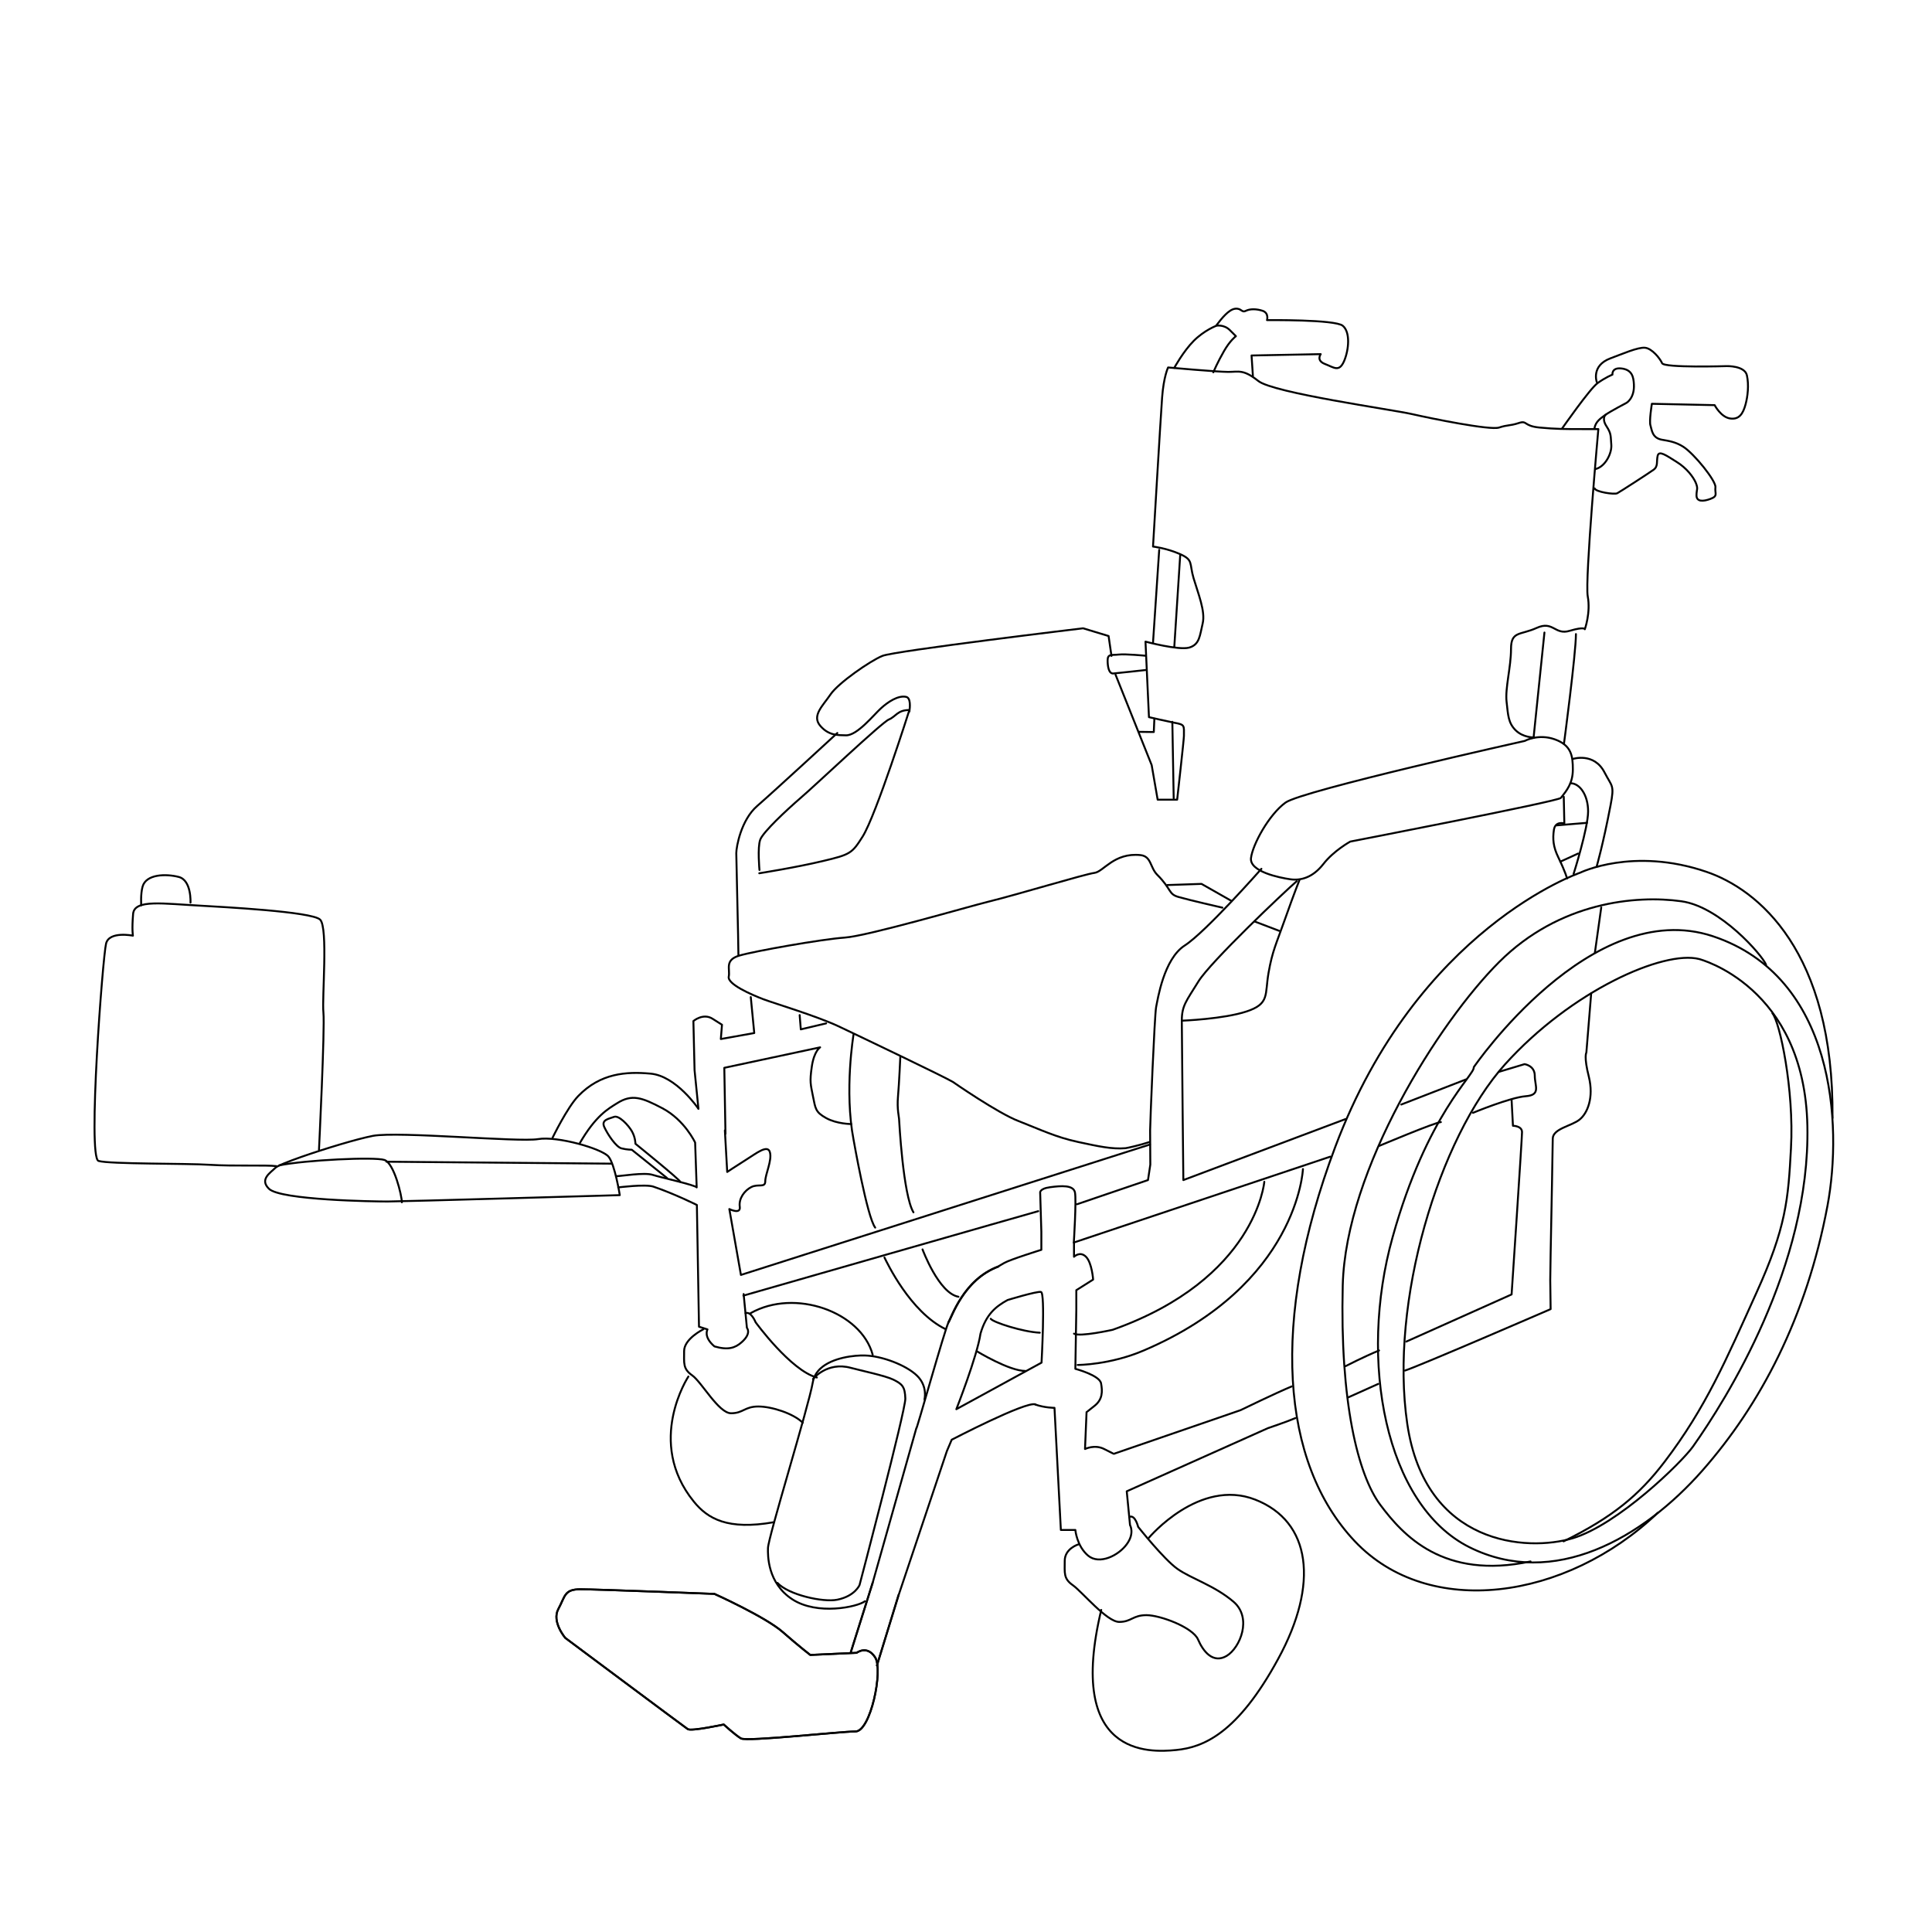<!--
  https://github.com/Duxxie/duxxie-creative-commons
  This work is licenced by https://creativecommons.org/licenses/by-sa/4.0/
-->
<svg version="1.1" id="rolstoel-kind-svg" xmlns="http://www.w3.org/2000/svg" x="0px" y="0px" width="1000px" height="1000px" viewBox="0 0 1000 1000" xml:space="preserve">
  <style>
    #rolstoel-kind-svg .st0{fill:none;stroke:currentColor;stroke-linecap:round;stroke-linejoin:round;stroke-miterlimit:10;}
  </style>
  <path class="st0" d="M696.5 579.2l-84 31.6c0 0-.8-74.8-.8-82.5 0-7.8 2.3-10.1 8.6-20.3 6.2-10.1 44.6-46.5 50.9-51.9M948.5 578.7c.8-86.4-38.7-118.5-65.4-127.5-37.9-12.9-65.2.5-65.2.5s-84.2 28.6-126.8 142c-33.8 89.9-28.1 163.5 10.1 204 38.2 40.5 109.2 30.7 156.9-14.7"/>
  <path class="st0" d="M914.1 499.3c-1.9-4.8-23.7-30-43.8-32.8-23.4-3.3-63.1.3-94.3 31.4s-79.5 107.4-81 167.4 7.8 98.1 19.5 113.7c11.7 15.6 32.5 38.8 77.7 29.2M917.4 524.5c3.8 4.3 11.3 39.6 9.6 69.9-1.4 26.3-2.5 40.9-17.9 74.8-15.6 34.5-26.1 59.3-47.5 87.4-13.2 17.3-26.9 28.7-52.3 41.2M575.3 339.5l-1.5-10.3-13.2-4c0 0-97.7 11.7-103.9 14.3-6.2 2.5-22.8 14-26.8 19.9s-9.8 11-5.4 16.2 9.2 4.9 13.3 5c5.9.2 14.5-10.7 18.2-14 3.6-3.3 8.9-6.8 13-5.9 2.5.5 2 5.5 1.7 7.6"/>
  <path class="st0" d="M592.8 339.4c0 0-10.2-1-13.8-.6s-5.7-.5-5.7 3c0 2.9.5 6.9 2.9 6.8 2.5-.2 16.8-1.8 16.8-1.8M604.2 458.1L621.9 457.5 637.2 466.2M672.6 455.5c0 0-2.7 6.7-7.4 20s-6.6 16.6-8.6 28c-2 11.3.7 16-11.3 20s-33.5 4.8-33.5 4.8M809.4 412.4l.3 13.8c0 0-4.7-1.4-5.4 3.3-.7 4.7-.4 8.8 2.3 14.3 3.9 8.1 4.5 10.9 4.5 10.9M466 547.1c0 0-.6 13.6-1.2 20.4s.6 10.6.6 12.4c0 0 2 38.6 7.4 47.6M441.8 535.4c0 0-4.9 29.1 0 54.5 0 0 7 40.1 11.2 45.5"/>
  <path class="st0" d="M440.6,581.8c0,0-7.4,0-13-3.1s-5.5-4.9-6.8-11.2c-1.2-6.2-1.8-7.4-0.6-15.5c1.2-8.1,4.3-9.9,4.3-9.9 l-49.6,10.6l0.6,34.1"/>
  <path class="st0" d="M388.6 516.1l1.8 18.6-17.3 3.1.6-7.4c0 0 0 0-4.9-3.1s-9.9 1.2-9.9 1.2l.6 25.4 2 19.9M413.9 525.4L414.5 532.8 427.6 529.7M652.9 449.7c0 0-28.8 32.7-39.7 39.7s-14 28.1-14.8 31.9c-.8 3.9-3.1 60-3.1 63.8l.1 17.7-1.2 8-36.7 12.5M490.8 684.5c1.7-2.5 7.7-22.2 25.9-29 0 0 0 0 3.1-1.8s19.2-6.8 19.2-6.8v-9.3l-.6-20c0 0-.8-2.3 5.1-3.1 5.9-.8 12.1-1.2 12.9 2.7s-.6 26-.6 26M670.5 734c-4.7 2-14.2 5.2-14.2 5.2l-73.1 32.7 1.7 17.5c0 0 2.5 4.2-1.7 9.9-4.2 5.8-14.1 10.8-20 5.9-5.9-5-6.6-13.3-6.6-13.3h-7.5l-3.3-63.2c0 0-5 0-9.9-1.7M457.8 650.9c1.2 2.4 13.3 28.2 31.7 37.1M477.5 646.7c0 0 8.4 22.7 18.6 24.5M512.8 682.6c1.2 1.8 16.6 6.8 25.4 7.2M505.6 699.4c0 0 16.7 10.2 25.1 10.2M762.8 552.4c0 0 60.7-88.8 123.8-67.8 63 21 67.2 97.3 59.3 139.5-10.9 58-34.8 103-64.7 137-30.9 35.1-77.1 61.5-120.7 39.7-43.5-21.8-57.6-96.6-39.7-160.4C738.6 576.5 763.5 556.3 762.8 552.4z"/>
  <path class="st0" d="M879.5 496.4c0 0 54.5 14 56 86.4 1.5 72.5-41.9 141.4-59.2 165.9-5.9 8.3-38.9 40.5-62.3 47.5-23.4 7-76.3 3.9-85.6-59.2s16.3-147.9 50.6-186.1C813.4 512.7 861.2 491.7 879.5 496.4zM814.5 452.3c0 0 7.5-23.7 7.5-32.3s-4.4-14.6-9.1-14.6"/>
  <path class="st0" d="M814.2 392.8c0 0 10.9-3.5 16.3 7 3.9 7.6 5.2 6.2 3.1 17.1-3.9 20.4-7.2 31.7-7.2 31.7M807.9 413c-1.5 1.8-109 22.6-109 22.6s-8.6 4.7-14 11.7c-5.5 7-11.7 8.6-17.1 7.8-5.5-.8-21-3.9-20.3-10.9.8-7 9.3-22.6 17.9-28.8s123.8-31.9 123.8-31.9 7-3.9 15.6-.8 9.3 8.6 9.3 15.6S811 409.1 807.9 413zM393.1 450.3c0 0-1.1-11.7.4-15.7s13.6-15.3 20.9-21.6c7.3-6.2 42.1-39.2 45.7-40.6 3.6-1.5 4.4-4.9 10.6-4.9 0 0-17.2 54.3-24.2 65.5-5.5 8.7-6.3 9.3-20.7 12.7C412 449 393 452 393 452M632.7 469.8c0 0-17.1-3.9-22.6-5.5-5.5-1.5-3.5-3.9-11.1-11.5-3.8-3.8-3-9.6-8.7-10.2-13.7-1.4-19.1 8.6-23.8 9.2-4.9.6-39.8 11.2-54.5 14.8-11.3 2.8-63 17.9-74.8 18.7-11.7.8-46.7 7-54.5 9.3s-4.7 7-5.5 10.9 11.7 9.3 17.9 11.7c6.2 2.3 27.3 8.6 38.9 14 11.6 5.5 55.3 26.4 59.2 28.8 0 0 23.3 16.2 34.1 20.3 10.8 4.2 19.1 8.3 30.8 10.8 10.3 2.2 17.3 3.8 24.5 3.2.9-.1 7.6-1.6 12.4-3.2"/>
  <path class="st0" d="M794.1 381.7c0 0-5.6.2-9.6-3.7-3.9-3.9-3.9-7.8-4.7-14.8s2.3-17.9 2.3-27.3 4.7-7 13.3-10.9 9.3 3.9 17.1 1.5c7.8-2.3 7.8-.8 7.8-.8s3.1-8.6 1.5-17.1c-1.5-8.6 5.5-86.5 5.5-86.5s0 0-8.6 0-13.3 0-21.8-.8c-8.6-.8-6.2-3.9-10.9-2.3-4.7 1.5-5.5.8-10.1 2.3-4.7 1.5-35.1-4.7-45.2-7-10.1-2.3-71.6-10.9-79.4-17.1-7.8-6.2-10.1-4.7-15.6-4.7s-31.1-2.3-31.1-2.3-2.3 4.7-3.1 15.6c-.8 10.9-4.7 77.1-4.7 77.1s7 .8 14 3.9 4.7 4.7 7 12.5 6.2 17.1 4.7 23.4c-1.5 6.2-1.5 10.9-7 12.5-5.5 1.5-22.6-3.1-22.6-3.1l1.8 39.1c0 0 10.1 2.3 13.2 2.9 5.5 1 4.9 1.4 4.9 6.8 0 1.8-3.5 33-3.5 33h-10.1l-3.1-17.9-18.7-46.8M610.9 286.9L607.8 335M606.8 373.6L607.5 413.1M600 284.6L596.8 332.6M799.4 327.4L793.8 381.6M815.7 328.2c0 10.1-6.2 56.8-6.2 56.8"/>
  <path class="st0" d="M607.8 190.4c0 0 4.7-8.6 10.1-14 5.5-5.5 11.7-7.8 11.7-7.8s3.9-.8 7 2.3 3.1 3.1 3.1 3.1-3.1 2.3-6.2 7.8c-3.2 5.5-5.5 10.9-5.5 10.9M808.6 221.7c0 0 14.3-20.5 18.3-23.4s7.7-4.4 7.7-4.4-.5-3.7 4.5-3.2c5.8.6 6.4 4.6 6.6 8.2.4 7.2-3.8 9.6-3.8 9.6s-8.4 4.4-10.9 6.2-5.1 3.5-5.7 6.9"/>
  <path class="st0" d="M826.5,197.8c0,0-3.1-8.5,7-12.3c6-2.2,14.3-5.9,18-5.5c3.6,0.4,7.7,5.5,8.8,8s33.4,1.5,33.4,1.5 s9.4-0.3,10.5,4.8s0.4,10.9-0.7,15c-1.3,4.8-3.3,8-8,7.3c-4.8-0.7-8-6.9-8-6.9L855,209c0,0-1.5,9.2-0.7,11.3 c0.7,2.2,0.8,6.4,5.9,7.3c3.3,0.6,6.9,1,11,3.6c5.8,3.7,17.1,17.8,16.7,21c-0.4,3.2,1.5,4.5-2.5,6s-7.3,1.5-7.3-1.8 c0-3.3,1-3.2-0.4-6.6c-1.2-2.8-4.6-7.5-10-10.8c-5.3-3.3-9-6-9.7-3.1s0.4,5.5-2.2,7.3c-2.5,1.8-17.2,11.3-18.7,12.1 c-1.5,0.8-11.3-0.7-11.7-2.5"/>
  <path class="st0" d="M831 214.7c0 0-2.1 1.9.5 5.9s2.1 5 2.5 9.5-3.1 11.3-7.9 12.6M648.5 194.6l-.7-10.6 35.8-.7c0 0-2.5 3.3 2.2 5.1s7.3 4.4 9.9-1.5c2.5-5.9 3.3-15-.7-18.3s-39.2-2.9-39.2-2.9 1.1-3.6-2.2-4.8c-3.3-1.1-6.6-1.1-8.8 0s-2.2-1.5-5.5-1.1-6.9 4.9-9.7 8.6M382.2 494.2c0-6.2-1.1-49.4-1.1-52.6 0-3.3 2.5-17.3 10.9-24.5 8.2-7.1 41.4-37.7 41.4-37.7M821.4 425.9L805.7 427.2M816.8 441.8L807.6 446M828.8 469.7L825.5 493.2M782.4 569.4l.7 13.3c0 0 4.7 0 4.7 3.3s-5.4 84-5.4 84l-54.5 24.4"/>
  <path class="st0" d="M727.2 709.4c6.6-2 75.4-31.8 75.4-31.8l-.2-14.9c0 0 .1-5.5.2-13.6.4-20.1 1.1-56 1.1-59.7 0-5.3 10-6.6 14-10 4-3.3 7.3-11.3 4.7-22-2.7-10.6-1.3-12.6-1.3-12.6l2.5-30.7M713.4 716.3L697.8 723.3M713.8 699c-8 3.3-17.3 8.1-17.3 8.1M688.5 598.7l-132.6 44.4v7.4c0 0 3.1-3.1 6.2 0 3.1 3.1 3.7 11.8 3.7 11.8l-8.7 5.5v9.9l-.5 30.8c0 0 12.5 3.3 13.3 7.5s.8 8.3-3.3 11.6-4.2 3.3-4.2 3.3l0 0-.8 19.1c0 0 5-2.5 9.9 0s5 2.5 5 2.5l65.6-22.6c0 0 18.5-9 26.5-12.3M775.8 554.8l13.3-4c0 0 5.3.7 5.3 6s3.3 10-4.7 10.6-27.3 8.6-27.3 8.6M745.8 580.8c-2.7 0-31.9 12.3-31.9 12.3M758.8 558.7L725.3 571.7M589.6 378.8L597.2 378.9 597.5 372"/>
  <path class="st0" d="M654.4 611.7c0 0-4.2 50.2-78.5 76.6 0 0-17 3.8-20 2M443.4 855.5c0 0 5.4-4.2 9.6 2.4 4.2 6.6-2.4 38.3-10.2 38.3-7.8 0-56.3 5.4-59.3 3.6-3-1.8-8.9-7.2-8.9-7.2s-16.7 3.6-18.6 2.4c-1.8-1.2-63.4-47.2-63.4-47.2s-7.2-8.4-3.6-15 3-10.2 11.4-10.2 69.4 2.4 69.4 2.4 26.4 11.9 35.3 19.7 14.3 11.9 14.3 11.9L443.4 855.5zM375.2 585.1l1.2 21.5c0 0 5.4-3.6 10.2-6.6 4.8-3 10.8-7.8 11.9-3.6 1.2 4.2-2.4 11.4-2.4 15s-3.6 1.2-7.2 3-6.6 6-6 10.2-5.4 1.2-5.4 1.2l6 34.1 211.7-67.5M537.4 626.9c-2.4.6-152.6 43.7-152.6 43.7"/>
  <path class="st0" d="M557.8 706.5c0 0 16.7 0 34.2-7.5 79.9-34.1 82.4-93.9 82.4-93.9M649.5 477L662.1 481.8M440.4 855.1L451.7 819.2M465.1 825.5L453.9 862.1M594.7 795.9c0 0 26.1-31 55-19.7s33.1 43.6 11.9 82.4c-21.1 38.8-38.8 45.8-52.8 47.2-14.1 1.4-57 3.5-38.8-72.5"/>
  <path class="st0" d="M558.1 799.4c0 0-7 2.1-7 8.5 0 6.3-.7 9.2 4.2 12.6 4.9 3.5 17.6 19 24 19 6.3 0 7-3.5 14.1-3.5s24 6.3 26.7 12.6 7.8 12.6 14.8 8.5c7-4.2 13.4-19.7 3.5-28.1-9.9-8.4-21.8-11.9-28.9-16.9-7-4.9-20.4-21.8-20.4-21.8s-1.5-6.3-4.4-5.2M422.8 713c-13.5-3.6-31.7-28.6-31.7-28.6s-2.3-5.8-5.2-4.7M364.1 688c0 0-10 4.9-10 11.3 0 6.3-.7 9.2 4.2 12.6 4.9 3.5 13.7 19.6 20.1 19.6 6.3 0 7-3.5 14.1-3.5s18.3 3.7 23 8.4M440.4 855.1l11.3-35.9 22.6-80c-.5 3.4 15-52.1 16.6-54.6 1.7-2.5 7.7-22.2 25.9-29M535.9 726.9c-4.9-1.7-43.3 18.3-43.3 18.3l-2.5 5.9-24.9 74.3L453.9 862M538.8 668.7c-2.3-.4-17.3 4.2-17.3 4.2-6 3.3-11.1 7.3-14 17.4-1.7 11.6-12.5 39.1-12.5 39.1l44.1-24.1C539.1 705.2 541.1 669.1 538.8 668.7z"/>
  <path class="st0" d="M443.4 855.5c0 0 5.4-4.2 9.6 2.4 4.2 6.6-2.4 38.3-10.2 38.3-7.8 0-56.3 5.4-59.3 3.6-3-1.8-8.9-7.2-8.9-7.2s-16.7 3.6-18.6 2.4c-1.8-1.2-63.4-47.2-63.4-47.2s-7.2-8.4-3.6-15 3-10.2 11.4-10.2 69.4 2.4 69.4 2.4 26.4 11.9 35.3 19.7 14.3 11.9 14.3 11.9L443.4 855.5zM356.3 712.5c0 0-22.3 33.8 2.8 64.7 7.2 8.9 17.5 14.9 41.4 10.7M388.5 679.7c22.9-13 57.2-.7 63.2 21.5"/>
  <path class="st0" d="M478.5,724.3c0,0,1.8-6.8-3.9-12.3c-5.7-5.5-18.3-10.2-26.9-10.4c-5.2-0.2-16.9,1-23.1,6.8 c-1.9,1.8-3.4,4.1-3.9,7.1c-2.2,12.7-23.1,80.2-23.2,85.8c-0.1,3.7-0.3,18.1,12.6,26.5s33.6,4,37.6,1"/>
  <path class="st0" d="M420.8,713.8c0,0,7.2-9.2,19.6-5.8c4.8,1.3,18,4.1,22,6.1c4.6,2.3,6,3.6,6.2,9.8c0.1,6.2-23.7,96.5-23.7,96.5 s-2.3,5.7-11.5,7.6c-7.3,1.5-25.3-2.5-31-8.7"/>
  <g>
    <path class="st0" d="M361.5,573.9c0,0-11.5-17.1-24.9-18.2c-12.4-1.1-25.8-0.3-37.3,11.6c-5.7,5.9-13.3,21.6-13.3,21.6"/>
    <path class="st0" d="M300.1,591.7c8.2-14.2,14.7-17.8,19.2-20.6c7.8-5,13-3,23.5,2.5c11.6,6.1,17,17.8,17,17.8l0.8,23.2 c-0.6-1.2-18.8-5.2-22.8-6.5c-4.4-1.4-16.4,0.7-18.9,0.7"/>
    <path class="st0" d="M139.2,615.3c5.9,5.9,54.7,6.6,61.4,6.6s120.2-3.3,120.2-3.3s-2.5-15.8-5.8-19.9c-3.3-4.1-26.5-10.8-36.5-9.1 s-72.1-4.1-85.4-1.7c-8.3,1.6-25.1,6.7-37.1,10.9c-7.1,2.5-12.6,4.7-13.5,5.7C140,607,134.2,610.4,139.2,615.3z"/>
    <path class="st0" d="M144.5 603.2c13.5-2.8 49.5-4.5 54.5-2.8s9 18.5 9 21.9M316.4 602.3L200 601.3M165.1 595.2c0 0 3.1-63 2.3-71.1-.8-7.5 2.5-43.9-1.7-48.1s-51.6-6.6-61.5-7.2c-19.6-1-34.6-3.5-35.3 4.2-.7 8.2-.1 11.3-.1 11.3s-12.3-2.5-13.9 4.1c-1.7 6.6-9.7 110.8-3.9 112.5s45.2 1.2 57.6 2 29.3 0 34.5.7"/>
    <path class="st0" d="M98.6 467.2c0 0 .6-11.6-6.1-13.3-6.6-1.7-16.9-1.5-18.7 5-1.1 3.9-.7 9.7-.7 9.7M352.1 611.7c-.2-1.1-23.2-19.7-23.2-19.7s0-3.2-1.8-6.4-6.8-8.5-9.3-7.5-6.8 1.4-5 5.3 6.1 10.3 8.9 11 5.3.7 5.3.7l18.2 14.6M384.9 669.8l1.7 17.5c0 0 2.6 2.8-2.8 7.5-3.2 2.8-6.8 4.2-14 2.1-5.9-5-3.6-8.8-3.6-8.8l-4.4-1.4-1.1-63c0 0-11.6-5.8-22.5-9.5-4.1-1.4-18.2.4-18.2.4"/>
  </g>
</svg>
